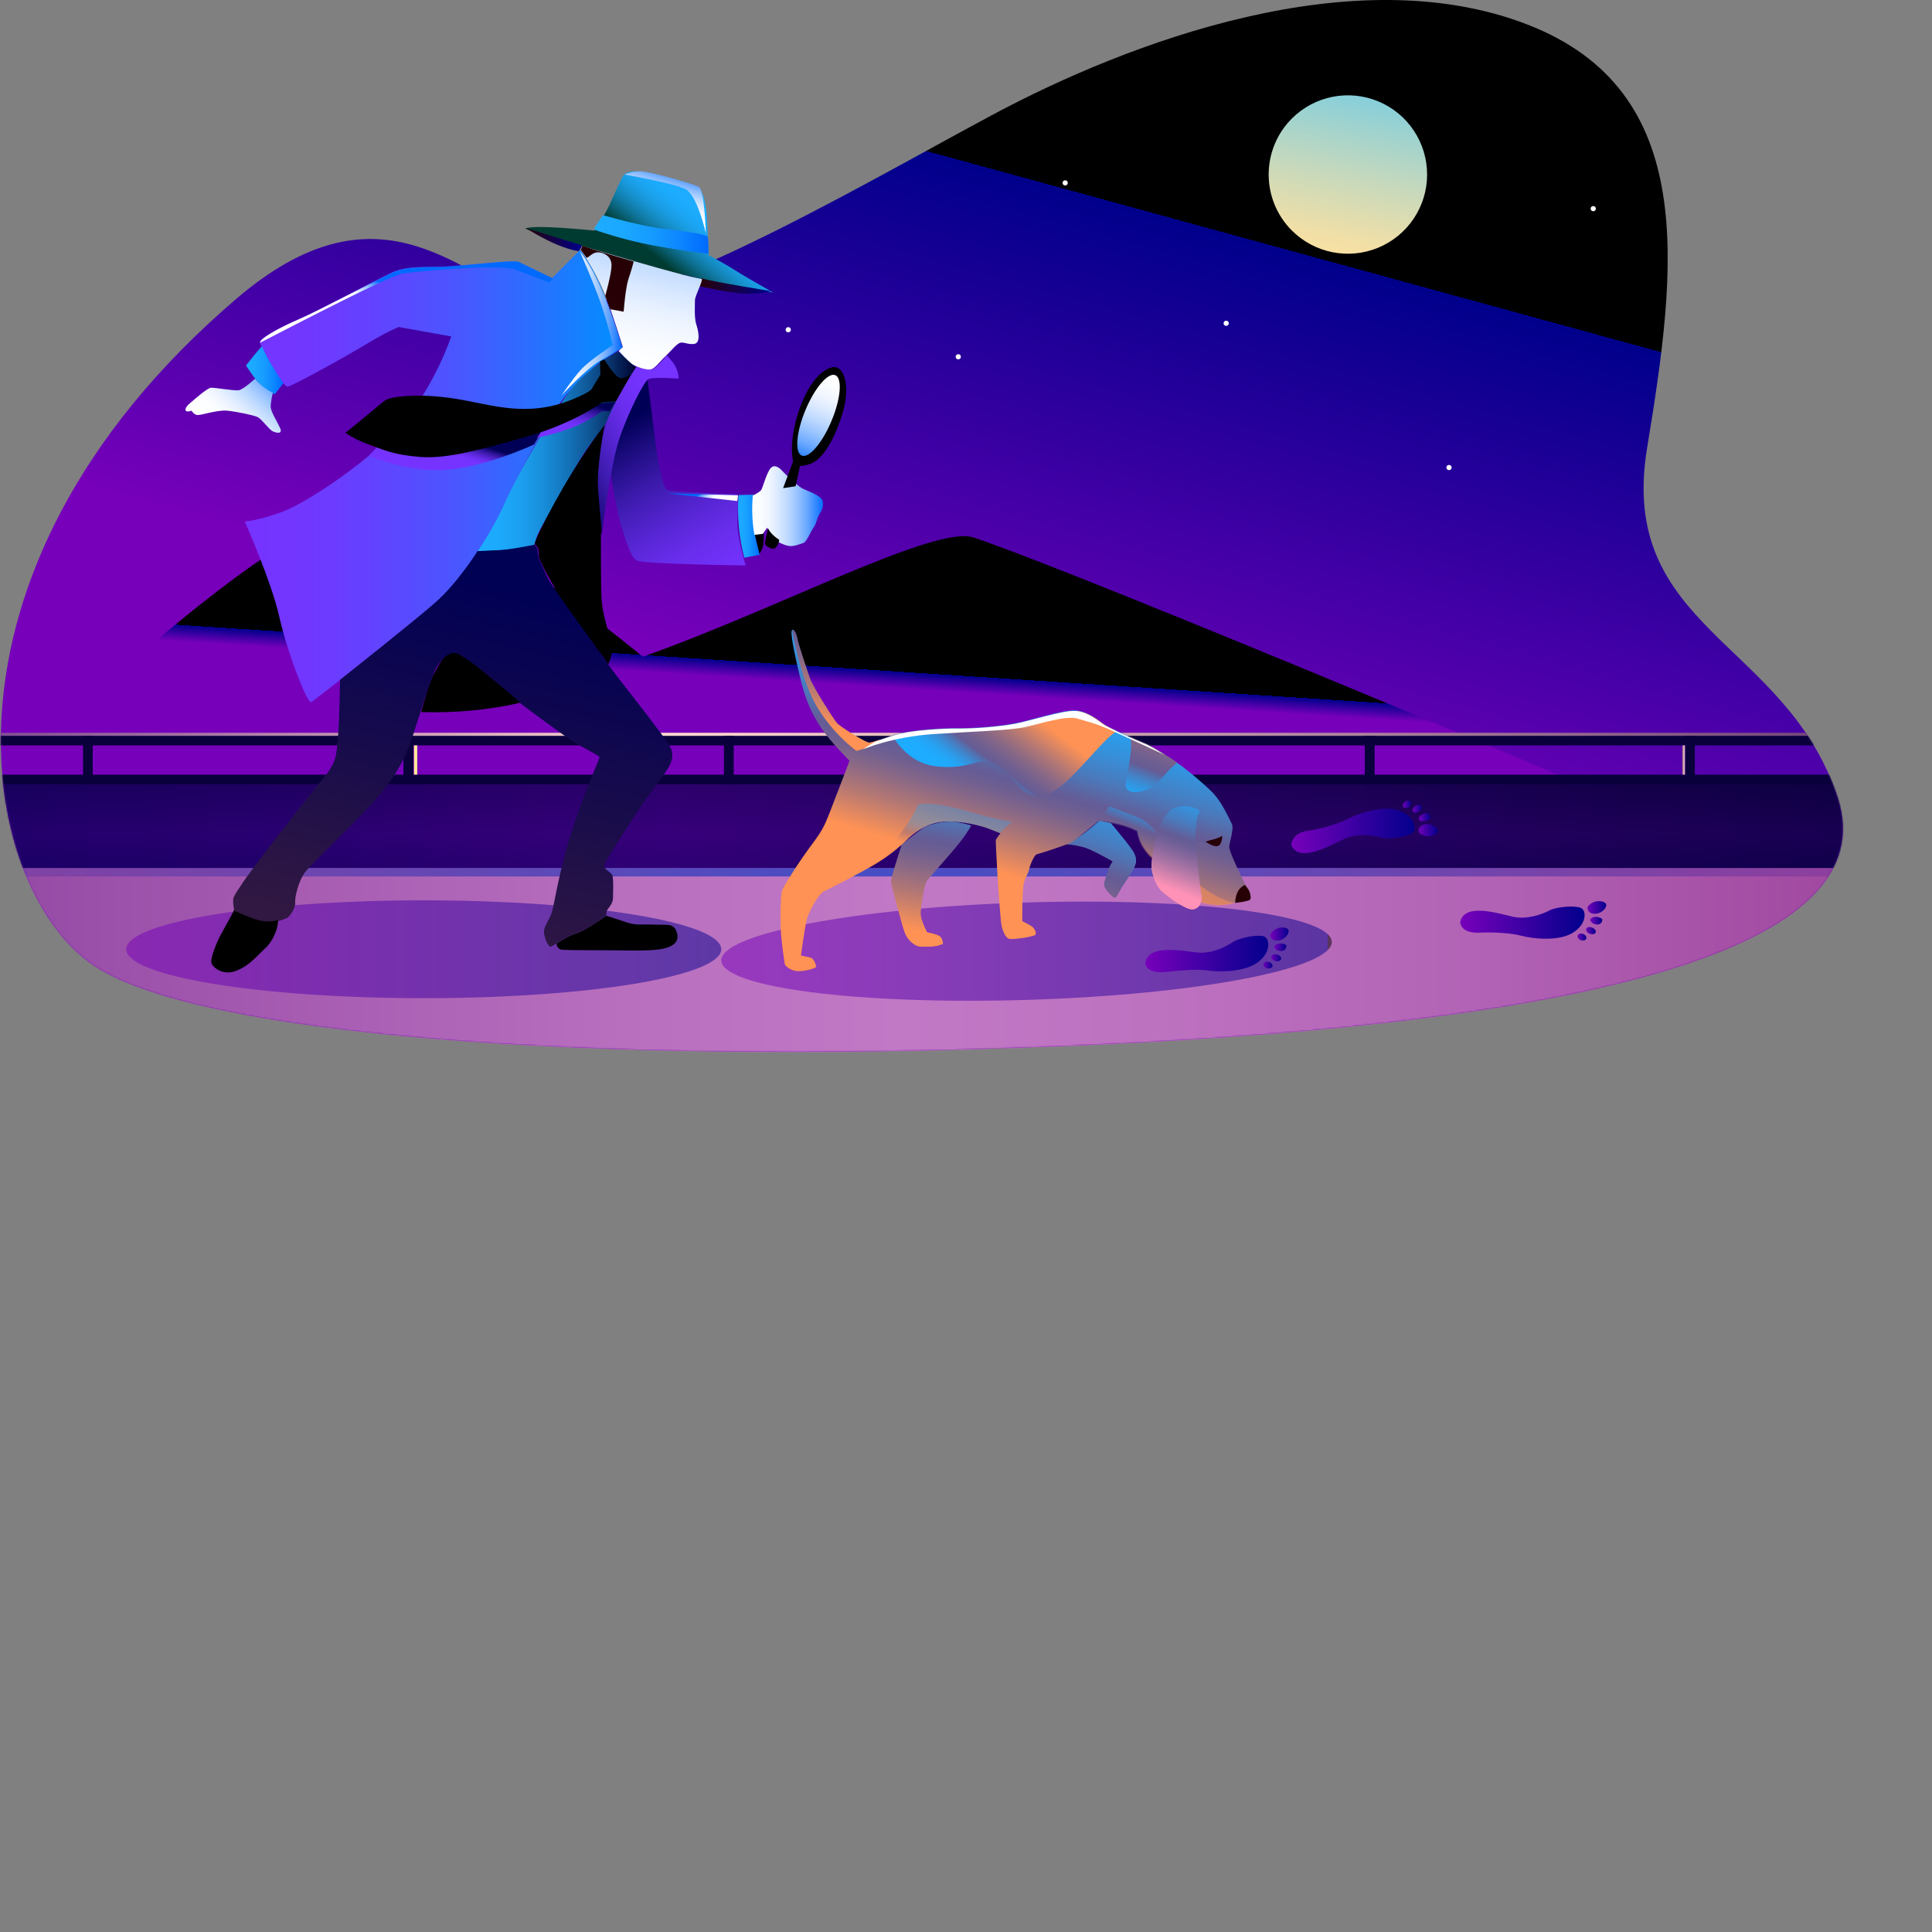 <?xml version="1.0" encoding="UTF-8"?>
<svg width="100%" height="100%" viewBox="0 0 1500 1500" version="1.1" xmlns="http://www.w3.org/2000/svg" xmlns:xlink="http://www.w3.org/1999/xlink">
    <rect x="0" y="0" width="1500" height="1500" fill="#808080" stroke="none"/>
    <title>Group 2</title>
    <desc>Created with Sketch.</desc>
    <defs>
        <linearGradient x1="45.735%" y1="66.076%" x2="65.969%" y2="24.3%" id="linearGradient-1">
            <stop stop-color="#7700BB" offset="0%"></stop>
            <stop stop-color="#00008B" offset="100%"></stop>
            <stop stop-color="#000000" offset="100%"></stop>
        </linearGradient>
        <path d="M77.09,752.32 C166.98,806.32 484.16,828.14 854.09,810.89 C1224.02,793.64 1466.65,738.89 1426.4,618.16 C1386.15,497.43 1255.79,487.83 1278.79,347.92 C1301.79,208.01 1319.71,70.68 1185.55,18.92 C1051.39,-32.84 877.4,31.92 770.07,89.42 C662.74,146.92 472.5,259.83 413.07,234.91 C353.64,209.99 291.97,139.24 183.58,231.91 C-67.47,446.58 -15.44,696.73 77.09,752.32 Z" id="path-2"></path>
        <linearGradient x1="49.783%" y1="52.315%" x2="51.073%" y2="48.015%" id="linearGradient-4">
            <stop stop-color="#7700BB" offset="0%"></stop>
            <stop stop-color="#00008B" offset="100%"></stop>
            <stop stop-color="#000000" offset="100%"></stop>
        </linearGradient>
        <linearGradient x1="50%" y1="0.003%" x2="50%" y2="100.003%" id="linearGradient-5">
            <stop stop-color="#7D42A6" offset="0%"></stop>
            <stop stop-color="#643BA3" offset="35%"></stop>
            <stop stop-color="#4E35A0" offset="75%"></stop>
            <stop stop-color="#46339F" offset="100%"></stop>
        </linearGradient>
        <linearGradient x1="-2.21282563e-16%" y1="49.999%" x2="100%" y2="49.999%" id="linearGradient-6">
            <stop stop-color="#983D97" offset="0%"></stop>
            <stop stop-color="#9F469E" offset="5%"></stop>
            <stop stop-color="#B162B4" offset="23%"></stop>
            <stop stop-color="#BD72C0" offset="39%"></stop>
            <stop stop-color="#C178C5" offset="51%"></stop>
            <stop stop-color="#B86FBE" offset="64%"></stop>
            <stop stop-color="#A055AD" offset="85%"></stop>
            <stop stop-color="#8B409E" offset="100%"></stop>
        </linearGradient>
        <linearGradient x1="-2.21282563e-16%" y1="51.681%" x2="100%" y2="51.681%" id="linearGradient-7">
            <stop stop-color="#09003B" offset="0%"></stop>
            <stop stop-color="#37007B" offset="62%"></stop>
            <stop stop-color="#26006E" offset="79%"></stop>
            <stop stop-color="#170063" offset="100%"></stop>
        </linearGradient>
        <linearGradient x1="50%" y1="101.817%" x2="50%" y2="1.485%" id="linearGradient-8">
            <stop stop-color="#09003B" offset="0%"></stop>
            <stop stop-color="#37007B" offset="62%"></stop>
            <stop stop-color="#26006E" offset="79%"></stop>
            <stop stop-color="#170063" offset="100%"></stop>
        </linearGradient>
        <linearGradient x1="100%" y1="-0.635%" x2="0%" y2="-0.635%" id="linearGradient-9">
            <stop stop-color="#663873" offset="2%"></stop>
            <stop stop-color="#FFD8CF" offset="62%"></stop>
            <stop stop-color="#BD8FB0" offset="78%"></stop>
            <stop stop-color="#835095" offset="93%"></stop>
            <stop stop-color="#6D378B" offset="100%"></stop>
        </linearGradient>
        <linearGradient x1="-2.21282563e-16%" y1="50.155%" x2="100%" y2="50.155%" id="linearGradient-10">
            <stop stop-color="#983D97" offset="0%"></stop>
            <stop stop-color="#464DC5" offset="51%"></stop>
            <stop stop-color="#8B409E" offset="100%"></stop>
        </linearGradient>
        <linearGradient x1="100%" y1="49.956%" x2="0%" y2="49.956%" id="linearGradient-11">
            <stop stop-color="#663873" offset="2%"></stop>
            <stop stop-color="#FFD8CF" offset="62%"></stop>
            <stop stop-color="#BD8FB0" offset="78%"></stop>
            <stop stop-color="#835095" offset="93%"></stop>
            <stop stop-color="#6D378B" offset="100%"></stop>
        </linearGradient>
        <linearGradient x1="-0.435%" y1="50.343%" x2="99.406%" y2="49.895%" id="linearGradient-12">
            <stop stop-color="#7700BB" offset="0%"></stop>
            <stop stop-color="#00008B" offset="100%"></stop>
            <stop stop-color="#000000" offset="100%"></stop>
        </linearGradient>
        <linearGradient x1="0%" y1="50.036%" x2="99.994%" y2="50.036%" id="linearGradient-13">
            <stop stop-color="#7700BB" offset="0%"></stop>
            <stop stop-color="#00008B" offset="100%"></stop>
            <stop stop-color="#000000" offset="100%"></stop>
        </linearGradient>
        <linearGradient x1="0%" y1="49.96%" x2="100.003%" y2="49.96%" id="linearGradient-14">
            <stop stop-color="#7700BB" offset="0%"></stop>
            <stop stop-color="#00008B" offset="100%"></stop>
            <stop stop-color="#000000" offset="100%"></stop>
        </linearGradient>
        <linearGradient x1="0%" y1="50.018%" x2="99.972%" y2="50.018%" id="linearGradient-15">
            <stop stop-color="#7700BB" offset="0%"></stop>
            <stop stop-color="#00008B" offset="100%"></stop>
            <stop stop-color="#000000" offset="100%"></stop>
        </linearGradient>
        <linearGradient x1="-0.054%" y1="49.962%" x2="99.989%" y2="49.962%" id="linearGradient-16">
            <stop stop-color="#7700BB" offset="0%"></stop>
            <stop stop-color="#00008B" offset="100%"></stop>
            <stop stop-color="#000000" offset="100%"></stop>
        </linearGradient>
        <linearGradient x1="0.025%" y1="50.058%" x2="100.023%" y2="50.058%" id="linearGradient-17">
            <stop stop-color="#7700BB" offset="0%"></stop>
            <stop stop-color="#00008B" offset="100%"></stop>
            <stop stop-color="#000000" offset="100%"></stop>
        </linearGradient>
        <linearGradient x1="0%" y1="50.015%" x2="100%" y2="50.015%" id="linearGradient-18">
            <stop stop-color="#7700BB" offset="0%"></stop>
            <stop stop-color="#00008B" offset="100%"></stop>
            <stop stop-color="#000000" offset="100%"></stop>
        </linearGradient>
        <linearGradient x1="0.01%" y1="49.989%" x2="100.027%" y2="49.989%" id="linearGradient-19">
            <stop stop-color="#7700BB" offset="0%"></stop>
            <stop stop-color="#00008B" offset="100%"></stop>
            <stop stop-color="#000000" offset="100%"></stop>
        </linearGradient>
        <linearGradient x1="0%" y1="49.997%" x2="100.063%" y2="49.997%" id="linearGradient-20">
            <stop stop-color="#7700BB" offset="0%"></stop>
            <stop stop-color="#00008B" offset="100%"></stop>
            <stop stop-color="#000000" offset="100%"></stop>
        </linearGradient>
        <linearGradient x1="0.019%" y1="50.309%" x2="99.981%" y2="50.309%" id="linearGradient-21">
            <stop stop-color="#7700BB" offset="0%"></stop>
            <stop stop-color="#00008B" offset="100%"></stop>
            <stop stop-color="#000000" offset="100%"></stop>
        </linearGradient>
        <linearGradient x1="0.031%" y1="50.092%" x2="99.969%" y2="50.092%" id="linearGradient-22">
            <stop stop-color="#7700BB" offset="0%"></stop>
            <stop stop-color="#00008B" offset="100%"></stop>
            <stop stop-color="#000000" offset="100%"></stop>
        </linearGradient>
        <linearGradient x1="0%" y1="49.984%" x2="99.997%" y2="49.984%" id="linearGradient-23">
            <stop stop-color="#7700BB" offset="0%"></stop>
            <stop stop-color="#00008B" offset="100%"></stop>
            <stop stop-color="#000000" offset="100%"></stop>
        </linearGradient>
        <linearGradient x1="0.009%" y1="50.071%" x2="99.94%" y2="50.071%" id="linearGradient-24">
            <stop stop-color="#7700BB" offset="0%"></stop>
            <stop stop-color="#00008B" offset="100%"></stop>
            <stop stop-color="#000000" offset="100%"></stop>
        </linearGradient>
        <linearGradient x1="-0.019%" y1="49.817%" x2="99.967%" y2="49.817%" id="linearGradient-25">
            <stop stop-color="#7700BB" offset="0%"></stop>
            <stop stop-color="#00008B" offset="100%"></stop>
            <stop stop-color="#000000" offset="100%"></stop>
        </linearGradient>
        <linearGradient x1="-0.039%" y1="49.887%" x2="99.979%" y2="49.887%" id="linearGradient-26">
            <stop stop-color="#7700BB" offset="0%"></stop>
            <stop stop-color="#00008B" offset="100%"></stop>
            <stop stop-color="#000000" offset="100%"></stop>
        </linearGradient>
        <linearGradient x1="-0.019%" y1="49.966%" x2="100.019%" y2="49.966%" id="linearGradient-27">
            <stop stop-color="#7700BB" offset="0%"></stop>
            <stop stop-color="#00008B" offset="100%"></stop>
            <stop stop-color="#000000" offset="100%"></stop>
        </linearGradient>
        <linearGradient x1="65.078%" y1="-89.781%" x2="43.887%" y2="88.569%" id="linearGradient-28">
            <stop stop-color="#1DACFF" offset="0%"></stop>
            <stop stop-color="#20A9FB" offset="11%"></stop>
            <stop stop-color="#28A0EF" offset="23%"></stop>
            <stop stop-color="#3690DA" offset="34%"></stop>
            <stop stop-color="#497BBE" offset="46%"></stop>
            <stop stop-color="#625F99" offset="57%"></stop>
            <stop stop-color="#655C95" offset="59%"></stop>
            <stop stop-color="#6F5F91" offset="64%"></stop>
            <stop stop-color="#896886" offset="72%"></stop>
            <stop stop-color="#B37774" offset="83%"></stop>
            <stop stop-color="#ED8C5C" offset="96%"></stop>
            <stop stop-color="#FF9254" offset="100%"></stop>
        </linearGradient>
        <linearGradient x1="92.579%" y1="-96.863%" x2="3.139%" y2="178.692%" id="linearGradient-29">
            <stop stop-color="#1DACFF" offset="0%"></stop>
            <stop stop-color="#20A9FB" offset="11%"></stop>
            <stop stop-color="#28A0EF" offset="23%"></stop>
            <stop stop-color="#3690DA" offset="34%"></stop>
            <stop stop-color="#497BBE" offset="46%"></stop>
            <stop stop-color="#625F99" offset="57%"></stop>
            <stop stop-color="#655C95" offset="59%"></stop>
            <stop stop-color="#6F5F91" offset="64%"></stop>
            <stop stop-color="#896886" offset="72%"></stop>
            <stop stop-color="#B37774" offset="83%"></stop>
            <stop stop-color="#ED8C5C" offset="96%"></stop>
            <stop stop-color="#FF9254" offset="100%"></stop>
        </linearGradient>
        <linearGradient x1="65.1%" y1="11.521%" x2="40.845%" y2="68.897%" id="linearGradient-30">
            <stop stop-color="#1DACFF" offset="0%"></stop>
            <stop stop-color="#20A9FB" offset="11%"></stop>
            <stop stop-color="#28A0EF" offset="23%"></stop>
            <stop stop-color="#3690DA" offset="34%"></stop>
            <stop stop-color="#497BBE" offset="46%"></stop>
            <stop stop-color="#625F99" offset="57%"></stop>
            <stop stop-color="#655C95" offset="59%"></stop>
            <stop stop-color="#6F5F91" offset="64%"></stop>
            <stop stop-color="#896886" offset="72%"></stop>
            <stop stop-color="#B37774" offset="83%"></stop>
            <stop stop-color="#ED8C5C" offset="96%"></stop>
            <stop stop-color="#FF9254" offset="100%"></stop>
        </linearGradient>
        <linearGradient x1="63.5%" y1="-1.13686838e-11%" x2="26.5%" y2="119%" id="linearGradient-31">
            <stop stop-color="#1DACFF" offset="0%"></stop>
            <stop stop-color="#20A9FB" offset="7%"></stop>
            <stop stop-color="#28A0EF" offset="14%"></stop>
            <stop stop-color="#3690DA" offset="21%"></stop>
            <stop stop-color="#497BBE" offset="28%"></stop>
            <stop stop-color="#625F99" offset="35%"></stop>
            <stop stop-color="#655C95" offset="35%"></stop>
            <stop stop-color="#6F5F91" offset="43%"></stop>
            <stop stop-color="#896886" offset="57%"></stop>
            <stop stop-color="#B37774" offset="74%"></stop>
            <stop stop-color="#ED8C5C" offset="94%"></stop>
            <stop stop-color="#FF9254" offset="100%"></stop>
        </linearGradient>
        <linearGradient x1="58.114%" y1="41.215%" x2="37.561%" y2="70.3%" id="linearGradient-32">
            <stop stop-color="#1DACFF" offset="0%"></stop>
            <stop stop-color="#20A9FB" offset="11%"></stop>
            <stop stop-color="#28A0EF" offset="23%"></stop>
            <stop stop-color="#3690DA" offset="34%"></stop>
            <stop stop-color="#497BBE" offset="46%"></stop>
            <stop stop-color="#625F99" offset="57%"></stop>
            <stop stop-color="#655C95" offset="59%"></stop>
            <stop stop-color="#6F5F91" offset="64%"></stop>
            <stop stop-color="#896886" offset="72%"></stop>
            <stop stop-color="#B37774" offset="83%"></stop>
            <stop stop-color="#ED8C5C" offset="96%"></stop>
            <stop stop-color="#FF9254" offset="100%"></stop>
        </linearGradient>
        <linearGradient x1="67.784%" y1="-17.947%" x2="40.412%" y2="80.2%" id="linearGradient-33">
            <stop stop-color="#1DACFF" offset="0%"></stop>
            <stop stop-color="#20A9FB" offset="7%"></stop>
            <stop stop-color="#28A0EF" offset="14%"></stop>
            <stop stop-color="#3690DA" offset="21%"></stop>
            <stop stop-color="#497BBE" offset="28%"></stop>
            <stop stop-color="#625F99" offset="35%"></stop>
            <stop stop-color="#655C95" offset="35%"></stop>
            <stop stop-color="#6F5F91" offset="43%"></stop>
            <stop stop-color="#896886" offset="57%"></stop>
            <stop stop-color="#B37774" offset="74%"></stop>
            <stop stop-color="#ED8C5C" offset="94%"></stop>
            <stop stop-color="#FF9254" offset="100%"></stop>
        </linearGradient>
        <linearGradient x1="66.089%" y1="23.102%" x2="44.785%" y2="63.168%" id="linearGradient-34">
            <stop stop-color="#1DACFF" offset="0%"></stop>
            <stop stop-color="#20A9FB" offset="7%"></stop>
            <stop stop-color="#28A0EF" offset="14%"></stop>
            <stop stop-color="#3690DA" offset="21%"></stop>
            <stop stop-color="#497BBE" offset="28%"></stop>
            <stop stop-color="#625F99" offset="35%"></stop>
            <stop stop-color="#655C95" offset="35%"></stop>
            <stop stop-color="#6F5F91" offset="43%"></stop>
            <stop stop-color="#896886" offset="57%"></stop>
            <stop stop-color="#B37774" offset="74%"></stop>
            <stop stop-color="#ED8C5C" offset="94%"></stop>
            <stop stop-color="#FF9254" offset="100%"></stop>
        </linearGradient>
        <linearGradient x1="20.469%" y1="123.916%" x2="85.332%" y2="-72.368%" id="linearGradient-35">
            <stop stop-color="#1DACFF" offset="0%"></stop>
            <stop stop-color="#20A9FB" offset="7%"></stop>
            <stop stop-color="#28A0EF" offset="14%"></stop>
            <stop stop-color="#3690DA" offset="21%"></stop>
            <stop stop-color="#497BBE" offset="28%"></stop>
            <stop stop-color="#625F99" offset="35%"></stop>
            <stop stop-color="#655C95" offset="35%"></stop>
            <stop stop-color="#6F5F91" offset="43%"></stop>
            <stop stop-color="#896886" offset="57%"></stop>
            <stop stop-color="#B37774" offset="74%"></stop>
            <stop stop-color="#ED8C5C" offset="94%"></stop>
            <stop stop-color="#FF9254" offset="100%"></stop>
        </linearGradient>
        <linearGradient x1="23.319%" y1="61.526%" x2="77.494%" y2="31.236%" id="linearGradient-36">
            <stop stop-color="#1DACFF" offset="0%"></stop>
            <stop stop-color="#20A9FB" offset="7%"></stop>
            <stop stop-color="#28A0EF" offset="14%"></stop>
            <stop stop-color="#3690DA" offset="21%"></stop>
            <stop stop-color="#497BBE" offset="28%"></stop>
            <stop stop-color="#625F99" offset="35%"></stop>
            <stop stop-color="#655C95" offset="35%"></stop>
            <stop stop-color="#6F5F91" offset="43%"></stop>
            <stop stop-color="#896886" offset="57%"></stop>
            <stop stop-color="#B37774" offset="74%"></stop>
            <stop stop-color="#ED8C5C" offset="94%"></stop>
            <stop stop-color="#FF9254" offset="100%"></stop>
        </linearGradient>
        <linearGradient x1="69.836%" y1="-40.312%" x2="46.883%" y2="82.174%" id="linearGradient-37">
            <stop stop-color="#1DACFF" offset="0%"></stop>
            <stop stop-color="#20A9FB" offset="11%"></stop>
            <stop stop-color="#28A0EF" offset="23%"></stop>
            <stop stop-color="#3690DA" offset="34%"></stop>
            <stop stop-color="#497BBE" offset="46%"></stop>
            <stop stop-color="#625F99" offset="57%"></stop>
            <stop stop-color="#655C95" offset="59%"></stop>
            <stop stop-color="#6F5F97" offset="64%"></stop>
            <stop stop-color="#89689D" offset="72%"></stop>
            <stop stop-color="#B377A6" offset="83%"></stop>
            <stop stop-color="#ED8CB2" offset="96%"></stop>
            <stop stop-color="#FF92B6" offset="100%"></stop>
        </linearGradient>
        <linearGradient x1="61.515%" y1="5.253%" x2="41.963%" y2="103.742%" id="linearGradient-38">
            <stop stop-color="#88CFDA" offset="0%"></stop>
            <stop stop-color="#89CFD9" offset="1%"></stop>
            <stop stop-color="#C8D9BB" offset="48%"></stop>
            <stop stop-color="#F0DFA7" offset="82%"></stop>
            <stop stop-color="#FFE1A0" offset="100%"></stop>
        </linearGradient>
        <linearGradient x1="-6.15188516e-15%" y1="50%" x2="100%" y2="50%" id="linearGradient-39">
            <stop stop-color="#7700BB" offset="0%"></stop>
            <stop stop-color="#00008B" offset="100%"></stop>
            <stop stop-color="#000000" offset="100%"></stop>
        </linearGradient>
        <linearGradient x1="-0.007%" y1="50%" x2="100%" y2="50%" id="linearGradient-40">
            <stop stop-color="#7633FF" offset="0%"></stop>
            <stop stop-color="#7137FF" offset="16%"></stop>
            <stop stop-color="#6243FF" offset="35%"></stop>
            <stop stop-color="#4957FF" offset="57%"></stop>
            <stop stop-color="#2672FF" offset="79%"></stop>
            <stop stop-color="#0090FF" offset="100%"></stop>
        </linearGradient>
        <linearGradient x1="43.272%" y1="54.298%" x2="65.329%" y2="37.184%" id="linearGradient-41">
            <stop stop-color="#7633FF" offset="0%"></stop>
            <stop stop-color="#7231FA" offset="13%"></stop>
            <stop stop-color="#682DEB" offset="29%"></stop>
            <stop stop-color="#5625D2" offset="46%"></stop>
            <stop stop-color="#3E1BAF" offset="65%"></stop>
            <stop stop-color="#1F0D83" offset="84%"></stop>
            <stop stop-color="#000057" offset="100%"></stop>
        </linearGradient>
        <linearGradient x1="42.182%" y1="58.02%" x2="57.308%" y2="43.995%" id="linearGradient-42">
            <stop stop-color="#FFFFFF" offset="0%"></stop>
            <stop stop-color="#FBFDFF" offset="12%"></stop>
            <stop stop-color="#EFF5FF" offset="25%"></stop>
            <stop stop-color="#DAE9FF" offset="37%"></stop>
            <stop stop-color="#BDD9FF" offset="50%"></stop>
            <stop stop-color="#98C3FF" offset="63%"></stop>
            <stop stop-color="#6BA9FF" offset="76%"></stop>
            <stop stop-color="#378AFF" offset="88%"></stop>
            <stop stop-color="#006AFF" offset="100%"></stop>
        </linearGradient>
        <linearGradient x1="-1.99101292e-13%" y1="49.989%" x2="100%" y2="49.989%" id="linearGradient-43">
            <stop stop-color="#1DACFF" offset="0%"></stop>
            <stop stop-color="#1BA8FF" offset="24%"></stop>
            <stop stop-color="#169CFF" offset="49%"></stop>
            <stop stop-color="#0D87FF" offset="74%"></stop>
            <stop stop-color="#006BFF" offset="99%"></stop>
            <stop stop-color="#006AFF" offset="100%"></stop>
        </linearGradient>
        <linearGradient x1="27.207%" y1="71.869%" x2="119.913%" y2="16.61%" id="linearGradient-44">
            <stop stop-color="#FFFFFF" offset="0%"></stop>
            <stop stop-color="#FBFDFF" offset="12%"></stop>
            <stop stop-color="#EFF5FF" offset="25%"></stop>
            <stop stop-color="#DAE9FF" offset="37%"></stop>
            <stop stop-color="#BDD9FF" offset="50%"></stop>
            <stop stop-color="#98C3FF" offset="63%"></stop>
            <stop stop-color="#6BA9FF" offset="76%"></stop>
            <stop stop-color="#378AFF" offset="88%"></stop>
            <stop stop-color="#006AFF" offset="100%"></stop>
        </linearGradient>
        <linearGradient x1="0%" y1="50.003%" x2="100.024%" y2="50.003%" id="linearGradient-45">
            <stop stop-color="#1DACFF" offset="0%"></stop>
            <stop stop-color="#1BA8FF" offset="24%"></stop>
            <stop stop-color="#169CFF" offset="49%"></stop>
            <stop stop-color="#0D87FF" offset="74%"></stop>
            <stop stop-color="#006BFF" offset="99%"></stop>
            <stop stop-color="#006AFF" offset="100%"></stop>
        </linearGradient>
        <linearGradient x1="70.71%" y1="122.21%" x2="27.279%" y2="17.672%" id="linearGradient-46">
            <stop stop-color="#7633FF" offset="0%"></stop>
            <stop stop-color="#7231FA" offset="13%"></stop>
            <stop stop-color="#682DEB" offset="29%"></stop>
            <stop stop-color="#5625D2" offset="46%"></stop>
            <stop stop-color="#3E1BAF" offset="65%"></stop>
            <stop stop-color="#1F0D83" offset="84%"></stop>
            <stop stop-color="#000057" offset="100%"></stop>
        </linearGradient>
        <linearGradient x1="0%" y1="50.003%" x2="100.024%" y2="50.003%" id="linearGradient-47">
            <stop stop-color="#1DACFF" offset="0%"></stop>
            <stop stop-color="#1CA9FB" offset="14%"></stop>
            <stop stop-color="#1B9FEF" offset="27%"></stop>
            <stop stop-color="#188EDA" offset="41%"></stop>
            <stop stop-color="#1476BD" offset="55%"></stop>
            <stop stop-color="#0F5898" offset="70%"></stop>
            <stop stop-color="#08326B" offset="84%"></stop>
            <stop stop-color="#010737" offset="98%"></stop>
            <stop stop-color="#00002E" offset="100%"></stop>
        </linearGradient>
        <linearGradient x1="38.556%" y1="67.299%" x2="76.21%" y2="10.409%" id="linearGradient-48">
            <stop stop-color="#7633FF" offset="0%"></stop>
            <stop stop-color="#7231FA" offset="13%"></stop>
            <stop stop-color="#682DEB" offset="29%"></stop>
            <stop stop-color="#5625D2" offset="46%"></stop>
            <stop stop-color="#3E1BAF" offset="65%"></stop>
            <stop stop-color="#1F0D83" offset="84%"></stop>
            <stop stop-color="#000057" offset="100%"></stop>
        </linearGradient>
        <linearGradient x1="71.736%" y1="20.718%" x2="-0.032%" y2="108.421%" id="linearGradient-49">
            <stop stop-color="#7633FF" offset="0%"></stop>
            <stop stop-color="#7231FA" offset="13%"></stop>
            <stop stop-color="#682DEB" offset="29%"></stop>
            <stop stop-color="#5625D2" offset="46%"></stop>
            <stop stop-color="#3E1BAF" offset="65%"></stop>
            <stop stop-color="#1F0D83" offset="84%"></stop>
            <stop stop-color="#000057" offset="100%"></stop>
        </linearGradient>
        <linearGradient x1="-0.061%" y1="50%" x2="100%" y2="50%" id="linearGradient-50">
            <stop stop-color="#1DACFF" offset="0%"></stop>
            <stop stop-color="#1BA8FF" offset="24%"></stop>
            <stop stop-color="#169CFF" offset="49%"></stop>
            <stop stop-color="#0D87FF" offset="74%"></stop>
            <stop stop-color="#006BFF" offset="99%"></stop>
            <stop stop-color="#006AFF" offset="100%"></stop>
        </linearGradient>
        <linearGradient x1="0.093%" y1="49.932%" x2="100.092%" y2="49.932%" id="linearGradient-51">
            <stop stop-color="#FFFFFF" offset="0%"></stop>
            <stop stop-color="#FBFDFF" offset="12%"></stop>
            <stop stop-color="#EFF5FF" offset="25%"></stop>
            <stop stop-color="#DAE9FF" offset="37%"></stop>
            <stop stop-color="#BDD9FF" offset="50%"></stop>
            <stop stop-color="#98C3FF" offset="63%"></stop>
            <stop stop-color="#6BA9FF" offset="76%"></stop>
            <stop stop-color="#378AFF" offset="88%"></stop>
            <stop stop-color="#006AFF" offset="100%"></stop>
        </linearGradient>
        <linearGradient x1="62.219%" y1="-1.691%" x2="34.697%" y2="114.764%" id="linearGradient-52">
            <stop stop-color="#FFFFFF" offset="0%"></stop>
            <stop stop-color="#FBFDFF" offset="12%"></stop>
            <stop stop-color="#EFF5FF" offset="25%"></stop>
            <stop stop-color="#DAE9FF" offset="37%"></stop>
            <stop stop-color="#BDD9FF" offset="50%"></stop>
            <stop stop-color="#98C3FF" offset="63%"></stop>
            <stop stop-color="#6BA9FF" offset="76%"></stop>
            <stop stop-color="#378AFF" offset="88%"></stop>
            <stop stop-color="#006AFF" offset="100%"></stop>
        </linearGradient>
        <linearGradient x1="41.718%" y1="98.894%" x2="64.6%" y2="11.396%" id="linearGradient-53">
            <stop stop-color="#311842" offset="0%"></stop>
            <stop stop-color="#190C4B" offset="46%"></stop>
            <stop stop-color="#000054" offset="100%"></stop>
        </linearGradient>
        <linearGradient x1="75.765%" y1="40.026%" x2="45.532%" y2="58.372%" id="linearGradient-54">
            <stop stop-color="#1DACFF" offset="0%"></stop>
            <stop stop-color="#1CAAFB" offset="14%"></stop>
            <stop stop-color="#1BA3EF" offset="28%"></stop>
            <stop stop-color="#1898DA" offset="42%"></stop>
            <stop stop-color="#1488BD" offset="56%"></stop>
            <stop stop-color="#0F7499" offset="70%"></stop>
            <stop stop-color="#085B6B" offset="84%"></stop>
            <stop stop-color="#013E37" offset="99%"></stop>
            <stop stop-color="#003B31" offset="100%"></stop>
        </linearGradient>
        <linearGradient x1="0%" y1="50.082%" x2="99.999%" y2="50.082%" id="linearGradient-55">
            <stop stop-color="#1DACFF" offset="0%"></stop>
            <stop stop-color="#1BA8FF" offset="24%"></stop>
            <stop stop-color="#169CFF" offset="49%"></stop>
            <stop stop-color="#0D87FF" offset="74%"></stop>
            <stop stop-color="#006BFF" offset="99%"></stop>
            <stop stop-color="#006AFF" offset="100%"></stop>
        </linearGradient>
        <linearGradient x1="0%" y1="50.081%" x2="100.045%" y2="50.081%" id="linearGradient-56">
            <stop stop-color="#270006" offset="0%"></stop>
            <stop stop-color="#00008B" offset="100%"></stop>
            <stop stop-color="#000000" offset="100%"></stop>
        </linearGradient>
        <linearGradient x1="0%" y1="49.908%" x2="100.036%" y2="49.908%" id="linearGradient-57">
            <stop stop-color="#270006" offset="0%"></stop>
            <stop stop-color="#00008B" offset="100%"></stop>
            <stop stop-color="#000000" offset="100%"></stop>
        </linearGradient>
        <linearGradient x1="34.962%" y1="102.023%" x2="74.663%" y2="-81.595%" id="linearGradient-58">
            <stop stop-color="#FFFFFF" offset="0%"></stop>
            <stop stop-color="#FBFDFF" offset="12%"></stop>
            <stop stop-color="#EFF5FF" offset="25%"></stop>
            <stop stop-color="#DAE9FF" offset="37%"></stop>
            <stop stop-color="#BDD9FF" offset="50%"></stop>
            <stop stop-color="#98C3FF" offset="63%"></stop>
            <stop stop-color="#6BA9FF" offset="76%"></stop>
            <stop stop-color="#378AFF" offset="88%"></stop>
            <stop stop-color="#006AFF" offset="100%"></stop>
        </linearGradient>
        <linearGradient x1="43.536%" y1="68.038%" x2="70.688%" y2="-1.328%" id="linearGradient-59">
            <stop stop-color="#FFFFFF" offset="0%"></stop>
            <stop stop-color="#FBFDFF" offset="12%"></stop>
            <stop stop-color="#EFF5FF" offset="25%"></stop>
            <stop stop-color="#DAE9FF" offset="37%"></stop>
            <stop stop-color="#BDD9FF" offset="50%"></stop>
            <stop stop-color="#98C3FF" offset="63%"></stop>
            <stop stop-color="#6BA9FF" offset="76%"></stop>
            <stop stop-color="#378AFF" offset="88%"></stop>
            <stop stop-color="#006AFF" offset="100%"></stop>
        </linearGradient>
        <linearGradient x1="0%" y1="50%" x2="100%" y2="50%" id="linearGradient-60">
            <stop stop-color="#FFFFFF" offset="0%"></stop>
            <stop stop-color="#FBFDFF" offset="12%"></stop>
            <stop stop-color="#EFF5FF" offset="25%"></stop>
            <stop stop-color="#DAE9FF" offset="37%"></stop>
            <stop stop-color="#BDD9FF" offset="50%"></stop>
            <stop stop-color="#98C3FF" offset="63%"></stop>
            <stop stop-color="#6BA9FF" offset="76%"></stop>
            <stop stop-color="#378AFF" offset="88%"></stop>
            <stop stop-color="#006AFF" offset="100%"></stop>
        </linearGradient>
        <linearGradient x1="70.88%" y1="53.267%" x2="38.796%" y2="47.572%" id="linearGradient-61">
            <stop stop-color="#FFFFFF" offset="0%"></stop>
            <stop stop-color="#FBFDFF" offset="12%"></stop>
            <stop stop-color="#EFF5FF" offset="25%"></stop>
            <stop stop-color="#DAE9FF" offset="37%"></stop>
            <stop stop-color="#BDD9FF" offset="50%"></stop>
            <stop stop-color="#98C3FF" offset="63%"></stop>
            <stop stop-color="#6BA9FF" offset="76%"></stop>
            <stop stop-color="#378AFF" offset="88%"></stop>
            <stop stop-color="#006AFF" offset="100%"></stop>
        </linearGradient>
    </defs>
    <g id="Page-1" stroke="none" stroke-width="1" fill="none" fill-rule="evenodd">
        <g id="page-not-found" transform="translate(-64, -68)">
            <g id="Group-2" transform="translate(64, 68)">
                <g id="Group">
                    <mask id="mask-3" fill="white">
                        <use xlink:href="#path-2"></use>
                    </mask>
                    <use id="Mask" fill="url(#linearGradient-1)" fill-rule="nonzero" xlink:href="#path-2"></use>
                    <g mask="url(#mask-3)">
                        <g transform="translate(-88, 386.83)">
                            <path d="M1351.98,237.49 C1351.98,237.49 932.98,60.49 843.98,30.49 C814.3,20.49 692.98,85.49 587.11,123.04 C507.86,58.92 425.25,-0.96 394.53,0.1 C301.59,3.4 90.24,221.61 90.24,221.61 L763.24,274.51 C763.24,274.51 750.8,263.14 730.4,245.03 L1351.98,237.49 Z" id="Path" fill="url(#linearGradient-4)" fill-rule="nonzero"></path>
                            <g id="roof" stroke-width="1" fill="none" fill-rule="evenodd" transform="translate(0, 182)">
                                <rect id="Rectangle" fill="url(#linearGradient-5)" fill-rule="nonzero" transform="translate(803.755, 279.87) rotate(180) translate(-803.755, -279.87) " x="1" y="105.2" width="1605.51" height="349.34"></rect>
                                <rect id="Rectangle" fill="url(#linearGradient-6)" fill-rule="nonzero" style="mix-blend-mode: multiply;" transform="translate(803.755, 306.025) rotate(180) translate(-803.755, -306.025) " x="1" y="105.19" width="1605.51" height="401.67"></rect>
                                <rect id="Rectangle" fill="url(#linearGradient-7)" fill-rule="nonzero" transform="translate(803.755, 72.17) rotate(180) translate(-803.755, -72.17) " x="1" y="39.15" width="1605.51" height="66.04"></rect>
                                <rect id="Rectangle" fill="url(#linearGradient-8)" fill-rule="nonzero" opacity="0.27" transform="translate(803.755, 72) rotate(180) translate(-803.755, -72) " x="1" y="38.81" width="1605.51" height="66.38"></rect>
                                <polyline id="Path" fill="url(#linearGradient-9)" fill-rule="nonzero" points="1606.51 0.08 1606.51 6.25 1 6.25 1 0.08"></polyline>
                                <rect id="Rectangle" fill="url(#linearGradient-10)" fill-rule="nonzero" transform="translate(803.755, 108.42) rotate(180) translate(-803.755, -108.42) " x="1" y="105.2" width="1605.51" height="6.44"></rect>
                                <path d="M1396.43,2.49 L1606.56,2.49 L1606.56,40.02 L1396.43,40.02 L1396.43,2.49 Z M1606.51,9.9 L1403.84,9.9 L1403.84,32.61 L1606.51,32.61 L1606.51,9.9 Z" id="Shape" fill="#09003B" fill-rule="nonzero"></path>
                                <path d="M1147.67,2.49 L1403.84,2.49 L1403.84,40.02 L1147.67,40.02 L1147.67,2.49 Z M1396.43,9.9 L1155.08,9.9 L1155.08,32.61 L1396.43,32.61 L1396.43,9.9 Z" id="Shape" fill="#09003B" fill-rule="nonzero"></path>
                                <path d="M898.9,2.49 L1155.08,2.49 L1155.08,40.02 L898.9,40.02 L898.9,2.49 Z M1147.67,9.9 L906.31,9.9 L906.31,32.61 L1147.67,32.61 L1147.67,9.9 Z" id="Shape" fill="#09003B" fill-rule="nonzero"></path>
                                <path d="M650.13,2.49 L906.31,2.49 L906.31,40.02 L650.13,40.02 L650.13,2.49 Z M898.9,9.9 L657.54,9.9 L657.54,32.61 L898.9,32.61 L898.9,9.9 Z" id="Shape" fill="#09003B" fill-rule="nonzero"></path>
                                <path d="M401.37,2.49 L657.54,2.49 L657.54,40.02 L401.37,40.02 L401.37,2.49 Z M650.13,9.9 L408.78,9.9 L408.78,32.61 L650.13,32.61 L650.13,9.9 Z" id="Shape" fill="#09003B" fill-rule="nonzero"></path>
                                <path d="M152.6,2.49 L408.78,2.49 L408.78,40.02 L152.6,40.02 L152.6,2.49 Z M401.37,9.9 L159.98,9.9 L159.98,32.61 L401.37,32.61 L401.37,9.9 Z" id="Shape" fill="#09003B" fill-rule="nonzero"></path>
                                <path d="M0.98,2.49 L159.98,2.49 L159.98,40.02 L0.98,40.02 L0.98,2.49 Z M152.58,9.9 L1.19,9.9 L1.19,32.61 L152.6,32.61 L152.58,9.9 Z" id="Shape" fill="#09003B" fill-rule="nonzero"></path>
                                <rect id="Rectangle" fill="url(#linearGradient-11)" fill-rule="nonzero" transform="translate(1395.18, 21.24) rotate(180) translate(-1395.18, -21.24) " x="1393.92" y="9.88" width="2.52" height="22.72"></rect>
                                <rect id="Rectangle" fill="#FFEB99" fill-rule="nonzero" transform="translate(410.69, 21.24) rotate(180) translate(-410.69, -21.24) " x="409.43" y="9.88" width="2.52" height="22.72"></rect>
                            </g>
                        </g>
                    </g>
                </g>
                <path d="M1034,731.176 C1034.647,752.072 929.07,772.251 798.181,776.291 C667.292,780.331 560.663,766.699 560,745.823 C559.343,724.948 664.95,704.748 795.82,700.709 C926.689,696.669 1033.347,710.311 1034,731.176 Z" id="Path" fill="url(#linearGradient-12)" fill-rule="nonzero" opacity="0.5" style="mix-blend-mode: multiply;"></path>
                <g id="Group" style="mix-blend-mode: multiply;" transform="translate(889, 621)" fill-rule="nonzero">
                    <path d="M0.23,127.24 C0.23,127.24 1.12,135.24 15.97,133.64 C27.24,132.4 40.67,131.24 48.8,132.5 C56.93,133.76 77.43,133.99 87.91,125.87 C98.39,117.75 96.73,107.21 92,105.87 C87.27,104.53 73.47,106.87 68.12,110.48 C62.77,114.09 51.73,119.57 40.93,118.56 C30.13,117.55 1.46,111.28 0.23,127.24 Z" id="Path" fill="url(#linearGradient-13)"></path>
                    <path d="M97.2,104.72 C97.2,104.72 97.2,109.48 102.65,109.3 C108.1,109.12 112.08,104.14 111.43,101.22 C110.78,98.3 101.03,97.39 97.2,104.72 Z" id="Path" fill="url(#linearGradient-14)"></path>
                    <path d="M100.3,114.09 C100.3,114.09 100.75,116.89 104.94,117.32 C109.13,117.75 109.94,114.51 109.62,113.04 C109.3,111.57 102.3,110.06 100.3,114.09 Z" id="Path" fill="url(#linearGradient-15)"></path>
                    <path d="M105.64,123.58 C105.28,124.96 103.3,125.65 101.21,125.11 C99.12,124.57 97.7,123.02 98.06,121.64 C98.42,120.26 100.4,119.58 102.49,120.11 C104.58,120.64 105.98,122.2 105.64,123.58 Z" id="Path" fill="url(#linearGradient-16)"></path>
                    <path d="M98.9,129.18 C98.55,130.56 96.72,131.28 94.81,130.8 C92.9,130.32 91.65,128.8 92.01,127.41 C92.37,126.02 94.19,125.31 96.09,125.8 C97.99,126.29 99.25,127.8 98.9,129.18 Z" id="Path" fill="url(#linearGradient-17)"></path>
                    <path d="M244.7,95.02 C244.7,95.02 244.7,103.79 259.64,103.11 C270.97,102.59 284.46,103.42 292.39,105.57 C300.32,107.72 320.69,110.2 332,103.28 C343.31,96.36 342.81,85.69 338.26,83.84 C333.71,81.99 319.73,82.84 314.02,85.84 C308.31,88.84 296.73,93.08 286.1,90.84 C275.47,88.6 247.68,79.29 244.7,95.02 Z" id="Path" fill="url(#linearGradient-18)"></path>
                    <path d="M343.55,83.27 C343.55,83.27 343.06,88.01 348.47,88.43 C353.88,88.85 358.4,84.33 358.08,81.36 C357.76,78.39 348.16,76.4 343.55,83.27 Z" id="Path" fill="url(#linearGradient-19)"></path>
                    <path d="M345.61,92.92 C345.61,92.92 345.75,95.76 349.86,96.65 C353.97,97.54 355.14,94.4 354.98,92.91 C354.82,91.42 348.04,89.14 345.61,92.92 Z" id="Path" fill="url(#linearGradient-20)"></path>
                    <path d="M349.87,102.95 C349.37,104.28 347.32,104.74 345.3,103.95 C343.28,103.16 342.05,101.49 342.55,100.16 C343.05,98.83 345.1,98.36 347.12,99.16 C349.14,99.96 350.37,101.61 349.87,102.95 Z" id="Path" fill="url(#linearGradient-21)"></path>
                    <path d="M342.56,107.77 C342.06,109.11 340.16,109.62 338.32,108.93 C336.48,108.24 335.4,106.6 335.9,105.26 C336.4,103.92 338.3,103.41 340.14,104.1 C341.98,104.79 343.06,106.49 342.56,107.77 Z" id="Path" fill="url(#linearGradient-22)"></path>
                    <path d="M113.54,35.11 C113.54,35.11 113.54,25.82 126.39,23.99 C137.62,22.4 150.56,18.35 157.85,14.55 C165.14,10.75 184.49,3.95 197.02,8.28 C209.55,12.61 211.36,23.13 207.31,25.92 C203.26,28.71 189.43,30.92 183.22,29.2 C177.01,27.48 164.77,25.85 154.87,30.28 C144.97,34.71 119.82,49.83 113.54,35.11 Z" id="Path" fill="url(#linearGradient-23)"></path>
                    <path d="M212.61,25.34 C212.61,25.34 211.11,20.81 216.3,19.24 C221.49,17.67 226.88,21.11 227.21,24.09 C227.54,27.07 218.59,31.05 212.61,25.34 Z" id="Path" fill="url(#linearGradient-24)"></path>
                    <path d="M212.54,15.49 C212.54,15.49 212.07,12.69 215.9,10.93 C219.73,9.17 221.54,12 221.7,13.49 C221.86,14.98 215.73,18.64 212.54,15.49 Z" id="Path" fill="url(#linearGradient-25)"></path>
                    <path d="M214.55,4.76 C213.77,3.57 211.67,3.56 209.86,4.76 C208.05,5.96 207.22,7.86 207.99,9.05 C208.76,10.24 210.87,10.26 212.68,9.05 C214.49,7.84 215.33,5.96 214.55,4.76 Z" id="Path" fill="url(#linearGradient-26)"></path>
                    <path d="M206.37,1.62 C205.6,0.43 203.63,0.33 201.98,1.4 C200.33,2.47 199.63,4.31 200.41,5.5 C201.19,6.69 203.15,6.8 204.8,5.72 C206.45,4.64 207.15,2.82 206.37,1.62 Z" id="Path" fill="url(#linearGradient-27)"></path>
                </g>
                <path d="M700.157,655.682 C700.157,655.682 693.751,675.921 692.685,680.087 C691.619,684.253 691.828,685.461 693.094,690.237 C694.359,695.012 700.505,718.937 702.627,724.321 C704.338,728.726 707.673,732.303 711.941,734.311 C714.88,735.569 725.45,734.84 727.83,734.201 C729.275,733.814 730.692,733.334 732.074,732.762 C732.074,732.762 731.845,728.317 729.355,726.769 C726.864,725.22 719.682,723.862 719.682,723.862 C719.682,723.862 714.92,714.421 714.701,709.736 C714.482,705.051 717.689,686.76 719.263,684.313 C720.837,681.865 739.187,661.606 745.164,653.904 C748.403,649.812 751.355,645.499 754,640.998 C754,640.998 744.576,638.051 737.593,638 C730.61,637.951 720.658,640.528 717.012,642.856 C713.366,645.183 700.157,655.682 700.157,655.682 Z" id="Path" fill="url(#linearGradient-28)" fill-rule="nonzero"></path>
                <path d="M700.157,655.682 C700.157,655.682 693.751,675.921 692.685,680.087 C691.619,684.253 691.828,685.461 693.094,690.237 C694.359,695.012 700.505,718.937 702.627,724.321 C704.338,728.726 707.673,732.303 711.941,734.311 C714.88,735.569 725.45,734.84 727.83,734.201 C729.275,733.814 730.692,733.334 732.074,732.762 C732.074,732.762 731.845,728.317 729.355,726.769 C726.864,725.22 719.682,723.862 719.682,723.862 C719.682,723.862 714.92,714.421 714.701,709.736 C714.482,705.051 717.689,686.76 719.263,684.313 C720.837,681.865 739.187,661.606 745.164,653.904 C748.403,649.812 751.355,645.499 754,640.998 C754,640.998 744.576,638.051 737.593,638 C730.61,637.951 720.658,640.528 717.012,642.856 C713.366,645.183 700.157,655.682 700.157,655.682 Z" id="Path" fill="url(#linearGradient-28)" fill-rule="nonzero" style="mix-blend-mode: multiply;"></path>
                <path d="M828,655.409 C828,655.409 832.23,653.719 840.058,648.21 C844.891,644.805 849.471,641.058 853.764,637 L862.375,639.09 C862.375,639.09 878.543,658.169 880.462,662.349 C882.381,666.529 882.472,668.749 880.914,672.758 C879.357,676.768 872.775,685.758 870.806,689.118 C868.836,692.478 866.636,697.277 865.329,696.987 C864.023,696.697 856.929,690.118 857.291,686.318 C857.583,683.857 858.293,681.463 859.391,679.238 C860.006,677.08 860.747,674.96 861.612,672.888 C862.265,671.45 863.046,670.071 863.943,668.769 C863.943,668.769 849.101,660.209 842.449,658.039 C837.745,656.636 832.899,655.754 828,655.409 Z" id="Path" fill="url(#linearGradient-29)" fill-rule="nonzero"></path>
                <path d="M828,655.409 C828,655.409 832.23,653.719 840.058,648.21 C844.891,644.805 849.471,641.058 853.764,637 L862.375,639.09 C862.375,639.09 878.543,658.169 880.462,662.349 C882.381,666.529 882.472,668.749 880.914,672.758 C879.357,676.768 872.775,685.758 870.806,689.118 C868.836,692.478 866.636,697.277 865.329,696.987 C864.023,696.697 856.929,690.118 857.291,686.318 C857.583,683.857 858.293,681.463 859.391,679.238 C860.006,677.08 860.747,674.96 861.612,672.888 C862.265,671.45 863.046,670.071 863.943,668.769 C863.943,668.769 849.101,660.209 842.449,658.039 C837.745,656.636 832.899,655.754 828,655.409 Z" id="Path" fill="url(#linearGradient-29)" fill-rule="nonzero" style="mix-blend-mode: multiply;"></path>
                <path d="M933.446,700.537 C933.446,700.537 942.511,703.061 949.364,702.269 C952.694,701.95 955.999,701.411 959.258,700.657 C959.258,700.657 969.263,699.525 970.493,698.153 C971.724,696.781 970.493,691.822 969.143,689.869 C967.792,687.916 966.782,686.594 966.782,686.594 C966.782,686.594 954.016,661.323 954.356,657.316 C954.696,653.31 958.358,643.163 956.247,639.347 C954.136,635.531 948.883,622.72 940.94,614.857 C932.996,606.994 920.511,596.698 914.718,592.821 C908.925,588.945 895.809,579.92 888.336,576.975 C880.863,574.031 860.323,564.555 856.982,562.271 C853.64,559.988 844.086,551.544 833.971,551.544 C823.857,551.544 799.956,559.267 788.171,561.56 C776.385,563.854 755.856,565.507 743.68,565.326 C731.505,565.146 709.465,566.749 698.74,569.333 C688.015,571.917 676.84,577.186 673.949,576.655 C671.057,576.124 652.009,564.575 649.328,561.35 C646.646,558.125 630.759,533.224 628.538,526.764 C626.317,520.303 619.214,499.129 618.814,495.853 C618.414,492.578 615.682,486.839 614.682,489.844 C613.681,492.848 617.893,512.651 621.785,528.336 C625.677,544.022 630.119,553.968 637.402,564.936 C644.685,575.904 659.562,590.648 659.562,590.648 C659.562,590.648 651.559,611.942 646.266,625.474 C640.974,639.006 639.973,642.853 630.819,655.013 C621.665,667.172 607.669,688.617 606.928,692.233 C606.188,695.849 605.728,711.424 606.178,721.351 C606.628,731.277 609.009,746.872 609.249,748.335 C609.489,749.797 612.611,752.622 617.113,753.713 C621.615,754.805 630.729,752.491 632.24,751.58 L633.75,750.668 C633.75,750.668 632.54,744.198 629.078,743.427 C625.617,742.655 621.855,741.944 621.855,741.944 C621.855,741.944 624.856,719.297 626.507,713.358 C628.158,707.418 635.681,694.036 639.383,692.263 C643.085,690.49 666.916,678.441 679.041,671.129 C687.984,665.847 696.274,659.53 703.742,652.308 C708.915,647.3 718.879,639.006 732.195,637.995 C745.511,636.983 760.788,640.829 766.631,643.003 C772.473,645.177 776.775,647.009 776.775,647.009 C776.775,647.009 772.974,651.296 773.084,652.949 C773.194,654.602 773.604,665.359 774.344,678.07 C775.085,690.781 776.785,714.489 777.636,718.676 C778.486,722.863 780.637,728.021 783.458,728.893 C786.28,729.764 802.827,727.23 803.908,725.718 C804.988,724.205 803.257,720.71 800.826,719.057 C798.524,717.655 796.149,716.374 793.713,715.221 C793.713,715.221 793.373,689.619 795.194,684.491 C797.015,679.362 798.705,677.419 799.096,674.695 C799.486,671.97 803.097,663.536 805.038,663.226 C806.979,662.915 827.208,656.275 831.21,654.281 C835.212,652.288 853.59,636.883 853.59,636.883 C858.934,637.589 864.235,638.592 869.467,639.888 C874.191,641.076 878.768,642.785 883.114,644.986 C883.697,648.566 884.824,652.035 886.455,655.273 C888.459,658.954 891.025,662.299 894.059,665.189 L933.446,700.537 Z" id="Path" fill="url(#linearGradient-30)" fill-rule="nonzero"></path>
                <path d="M773.375,653 C773.441,652.663 773.525,652.329 773.625,652 C773.472,652.312 773.387,652.653 773.375,653 L773.375,653 Z" id="Path" fill="url(#linearGradient-31)" fill-rule="nonzero" style="mix-blend-mode: multiply;"></path>
                <path d="M786,638.02 C786,638.02 777.33,637.35 749.33,629.354 C721.33,621.359 712.67,624.687 712.67,624.687 C712.67,624.687 710.5,632.023 700,646.015 C688,662.007 672,674 672,674 L675.53,673.26 C676.83,672.511 678.06,671.801 679.19,671.122 C688.132,665.852 696.422,659.549 703.89,652.342 C709.06,647.345 719.02,639.069 732.33,638.06 C745.64,637.05 760.91,640.888 766.75,643.057 C771.38,644.806 775.03,646.285 776.34,646.835 C779.165,643.491 782.412,640.528 786,638.02 L786,638.02 Z" id="Path" fill="url(#linearGradient-32)" fill-rule="nonzero" opacity="0.3" style="mix-blend-mode: multiply;"></path>
                <path d="M664.895,583 C664.895,583 676.287,580.401 683,574.244 C678.912,575.673 675.726,576.713 674.353,576.473 C671.438,575.953 652.381,564.418 649.696,561.2 C647.011,557.981 631.101,533.132 628.877,526.685 C626.652,520.238 619.539,499.108 619.138,495.839 C618.737,492.571 616.002,486.843 615,489.842 C615,489.842 621.442,527.335 634.467,548.995 C642.4,562.121 652.72,573.653 664.895,583 L664.895,583 Z" id="Path" fill="url(#linearGradient-33)" fill-rule="nonzero" style="mix-blend-mode: multiply;"></path>
                <path d="M882.63,645.641 C883.216,649.213 884.347,652.675 885.984,655.907 C887.995,659.58 890.57,662.919 893.615,665.803 L933.145,701.117 C933.145,701.117 942.242,703.636 949.12,702.847 C952.444,702.526 955.745,701.992 959,701.247 C927.362,694.25 901.015,654.598 898.846,648.66 C896.175,641.323 885.462,635.326 885.462,635.326 L861.364,626 L853,637.575 C858.363,638.279 863.683,639.28 868.935,640.574 C873.674,641.753 878.268,643.452 882.63,645.641 Z" id="Path" fill="url(#linearGradient-34)" fill-rule="nonzero" opacity="0.5" style="mix-blend-mode: multiply;"></path>
                <path d="M914,592.106 C907.884,587.966 895.591,579.576 888.455,576.753 C885.916,575.748 881.869,573.979 877.461,572 C880.02,582.52 874.543,601.139 874.023,608.464 C873.354,617.849 887.345,615.839 895.341,610.473 C900.308,607.127 906.304,598.135 914,592.106 Z" id="Path" fill="url(#linearGradient-35)" fill-rule="nonzero" style="mix-blend-mode: multiply;"></path>
                <path d="M867,567.612 C862.497,565.457 858.817,563.603 857.543,562.732 C854.174,560.447 844.617,552 834.478,552 C824.34,552 800.382,559.726 788.569,562.02 C776.756,564.315 756.178,565.968 743.974,565.788 C731.769,565.607 709.677,567.211 698.927,569.796 C696.921,570.267 694.915,570.798 693,571.439 C698.134,579.946 709.045,593.273 727.477,595.067 C754.894,597.742 758.234,587.051 772.273,593.063 C786.313,599.075 793.002,624.466 813.72,616.45 C830.808,609.757 853.843,575.818 867,567.612 Z" id="Path" fill="url(#linearGradient-36)" fill-rule="nonzero" style="mix-blend-mode: multiply;"></path>
                <path d="M970.461,698.547 C971.767,697.203 970.461,692.347 969.083,690.434 C967.706,688.521 966.675,687.226 966.675,687.226 L966.553,687 C958.635,690.532 959.003,701 959.003,701 C959.003,701 969.165,699.891 970.461,698.547 Z" id="Path" fill="#270006" fill-rule="nonzero"></path>
                <path d="M949,649 C946.897,650.144 944.654,651.038 942.321,651.661 C940.18,652.14 938.069,652.737 936,653.448 C936,653.448 942.209,657.974 945.579,656.808 C948.949,655.643 949,649 949,649 Z" id="Path" fill="#270006" fill-rule="nonzero"></path>
                <path d="M909.329,628.393 C908.656,628.705 901.043,637.519 899.024,645.117 C897.005,652.714 893.912,666.021 894.002,672.523 C894.092,679.026 898.18,687.397 900.4,690.292 C902.62,693.186 919.253,706.02 925.51,706 C931.768,705.98 933.546,698.663 932.863,695.769 C932.18,692.875 928.745,662.845 928.162,654.664 C927.58,646.483 928.875,635.991 929.418,634.644 C929.96,633.298 932.069,629.449 930.733,628.916 C924.121,625.222 916.114,625.027 909.329,628.393 L909.329,628.393 Z" id="Path" fill="url(#linearGradient-37)" fill-rule="nonzero"></path>
                <path d="M909.329,628.393 C908.656,628.705 901.043,637.519 899.024,645.117 C897.005,652.714 893.912,666.021 894.002,672.523 C894.092,679.026 898.18,687.397 900.4,690.292 C902.62,693.186 919.253,706.02 925.51,706 C931.768,705.98 933.546,698.663 932.863,695.769 C932.18,692.875 928.745,662.845 928.162,654.664 C927.58,646.483 928.875,635.991 929.418,634.644 C929.96,633.298 932.069,629.449 930.733,628.916 C924.121,625.222 916.114,625.027 909.329,628.393 L909.329,628.393 Z" id="Path" fill="url(#linearGradient-37)" fill-rule="nonzero" style="mix-blend-mode: multiply;"></path>
                <path d="M904,586 C898.494,582.483 892.439,578.886 888.202,577.227 C880.748,574.306 860.224,564.906 856.886,562.641 C853.549,560.376 844.006,552 833.904,552 C823.802,552 799.93,559.66 788.159,561.936 C776.388,564.211 755.884,565.85 743.723,565.672 C731.563,565.493 709.55,567.082 698.838,569.646 C691.693,571.355 684.399,574.256 679.453,575.856 C674.077,578.985 670,581.817 670,581.817 C670,581.817 692.153,572.05 725.287,569.894 C750.598,568.185 783.882,567.182 795.873,564.539 C807.864,561.896 827.849,555.259 836.512,557.912 C845.175,560.565 849.832,561.22 863.151,567.182 C873.214,571.683 894.287,581.43 904,586 Z" id="Path" fill="#FFFFFF" fill-rule="nonzero" style="mix-blend-mode: overlay;"></path>
                <circle id="Oval" fill="#FFFFFF" fill-rule="nonzero" opacity="0.7" cx="352" cy="258" r="3"></circle>
                <path d="M1002.892,178.864 C1020.433,196.503 1046.872,201.837 1069.88,192.381 C1092.889,182.924 1107.934,160.538 1108,135.663 C1108.066,110.788 1093.139,88.323 1070.182,78.744 C1047.224,69.165 1020.757,74.36 1003.123,91.905 C979.049,115.856 978.946,154.786 1002.892,178.864 Z" id="moon" fill="url(#linearGradient-38)" fill-rule="nonzero"></path>
                <ellipse id="Oval" fill="url(#linearGradient-39)" fill-rule="nonzero" opacity="0.5" style="mix-blend-mode: multiply;" cx="329" cy="737" rx="231" ry="38"></ellipse>
                <path d="M241.983,545 C241.983,545 319.084,485.903 340.458,465.77 C361.833,445.638 380.471,415.609 391.643,391.254 C402.814,366.898 428.092,321.12 437.316,309.432 C446.541,297.745 464.531,282.155 464.531,282.155 L483,269.978 C483,269.978 472.797,236.867 466.028,221.277 C461.797,211.673 456.588,202.532 450.484,194 L428.571,215.924 C428.571,215.924 406.218,205.207 402.335,203.256 C398.451,201.305 355.204,207.158 339.161,207.158 C323.117,207.158 314.382,207.639 306.605,210.56 C298.828,213.482 248.293,240.759 231.291,248.064 C214.289,255.368 200.672,263.654 201.651,266.075 C202.629,268.497 219.141,301.147 223.514,300.167 C227.887,299.186 267.73,277.282 283.773,267.536 C299.816,257.79 309.52,253.898 309.52,253.898 L350.342,261.202 C350.342,261.202 338.681,296.764 314.402,326.473 C290.123,356.182 237.63,390.763 218.672,397.578 C199.714,404.392 190,404.882 190,404.882 C190,404.882 210.416,450.661 216.735,478.428 C223.055,506.196 235.704,538.816 240.545,544.66" id="Path" fill="url(#linearGradient-40)" fill-rule="nonzero"></path>
                <path d="M286,354.151 C287.995,353.476 312.605,366.241 343.859,364.901 C375.112,363.561 414.685,345.083 414.685,345.083 L421,334 L297.971,341.728 L286,354.151 Z" id="Path" fill="url(#linearGradient-41)" fill-rule="nonzero" style="mix-blend-mode: multiply;"></path>
                <path d="M339.578,207.295 C323.542,207.295 314.796,207.773 307.018,210.684 C299.24,213.596 248.698,240.774 231.694,248.053 C214.69,255.331 201.071,263.586 202.05,265.999 C202.149,266.268 300.398,214.343 312.879,212.349 C325.36,210.355 389.052,204.832 400.384,209.358 C411.717,213.885 426.704,219.329 426.704,219.329 L429,216.018 C429,216.018 406.644,205.34 402.76,203.396 C398.876,201.452 355.623,207.295 339.578,207.295 Z" id="Path" fill="url(#linearGradient-42)" fill-rule="nonzero"></path>
                <path d="M203.524,269.042 C203.128,268.085 191,283.757 191,283.757 C191,283.757 198.242,295.206 203.189,299.782 C206.133,302.523 209.61,304.639 213.408,306 L220,297.494 C220,297.494 208.136,280.491 203.524,269.042 Z" id="Path" fill="url(#linearGradient-43)" fill-rule="nonzero"></path>
                <path d="M198.077,294 C198.077,294 188.88,302.526 185.251,303.006 C181.622,303.486 166.619,300.814 163.716,301.055 C160.812,301.295 150.403,310.561 147.022,313.473 C143.642,316.385 143.383,318.836 144.845,319.317 C146.306,319.797 148.712,318.836 148.712,318.836 C148.712,318.836 150.403,321.998 153.306,322.238 C156.209,322.479 168.796,318.106 176.293,318.836 C183.789,319.567 196.376,322.238 199.767,323.699 C203.157,325.16 208.715,333.446 211.867,334.907 C215.018,336.368 219.612,337.098 217.434,332.225 C215.257,327.352 210.157,319.577 210.157,315.674 C210.157,311.772 211.857,304.957 211.857,304.957 C211.857,304.957 203.396,301.305 198.077,294 Z" id="Path" fill="url(#linearGradient-44)" fill-rule="nonzero"></path>
                <path d="M371,428 C371,428 389.129,427.35 399.166,426.001 C404.411,425.403 409.605,424.428 414.71,423.083 C415.76,418.673 417.39,414.422 419.559,410.442 C423.121,403.957 445.141,364.075 453.552,351.424 C458.407,344.082 463.704,337.044 469.416,330.349 C469.416,330.349 480.102,307.366 484.641,300.191 C489.181,293.016 494,285.331 494,285.331 L480.032,273 C480.032,273 460.287,283.053 445.72,299.591 C431.153,316.129 399.745,372.879 392.94,388.438 C386.741,402.215 379.402,415.449 371,428 Z" id="Path" fill="url(#linearGradient-45)" fill-rule="nonzero"></path>
                <path d="M474,366.193 C474,366.193 478.548,397.256 482.776,409.881 C487.004,422.506 489.598,432.209 494.146,435.121 C498.695,438.033 579,439 579,439 C579,439 571.847,417.001 572.498,403.728 C573.149,390.455 572.819,383.674 572.819,383.674 C572.819,383.674 550.068,383.026 535.441,382.049 C520.815,381.072 519.182,381.052 517.228,379.785 C515.275,378.519 513.331,368.138 511.708,361.666 C510.085,355.194 506.499,323.482 505.206,314.437 C503.914,305.393 502.492,292 502.492,292 C502.492,292 490.57,313.131 484.719,327.401 C478.869,341.671 474,366.193 474,366.193 Z" id="Path" fill="url(#linearGradient-46)" fill-rule="nonzero"></path>
                <path d="M371,428 C371,428 389.129,427.35 399.166,426.001 C404.411,425.403 409.605,424.428 414.71,423.083 C415.76,418.673 417.39,414.422 419.559,410.442 C423.121,403.957 445.141,364.075 453.552,351.424 C458.407,344.082 463.704,337.044 469.416,330.349 C469.416,330.349 480.102,307.366 484.641,300.191 C489.181,293.016 494,285.331 494,285.331 L480.032,273 C480.032,273 460.287,283.053 445.72,299.591 C431.153,316.129 399.745,372.879 392.94,388.438 C386.741,402.215 379.402,415.449 371,428 Z" id="Path" fill="url(#linearGradient-47)" fill-rule="nonzero"></path>
                <path d="M417,340 C417,340 435.515,336.062 448.526,330.155 C461.537,324.248 467.541,319.158 467.541,319.158 L473.216,319.492 L478,312 L467.281,312.985 L422.835,331.326 L417,340 Z" id="Path" fill="url(#linearGradient-48)" fill-rule="nonzero" style="mix-blend-mode: multiply;"></path>
                <path d="M494.095,284.799 C494.095,284.799 472.561,316.052 467.343,339.81 C462.125,363.568 464.407,389.974 465.061,395.162 C465.714,400.349 467.011,416 467.011,416 C467.011,416 473.867,362.284 480.392,342.097 C486.917,321.911 499.966,295.865 503.515,294.24 C507.064,292.615 527,293.909 527,293.909 C527,293.909 526.678,287.076 522.757,281.869 C518.837,276.662 517.54,276 517.54,276 C517.54,276 508.079,288.371 503.837,287.036 C500.63,286.124 497.379,285.377 494.095,284.799 L494.095,284.799 Z" id="Path" fill="url(#linearGradient-49)" fill-rule="nonzero"></path>
                <path d="M466.597,413.712 C466.597,413.712 466.279,457.189 467.243,467.568 C468.207,477.947 473.047,491.905 474.667,500.665 C476.287,509.424 471.437,516.893 472.083,515.913 C472.729,514.933 445.966,480.227 436.307,465.298 C426.647,450.369 418.568,434.801 418.25,431.881 C417.932,428.961 418.568,426.691 417.256,424.741 C415.944,422.792 415,422.792 415,422.792 C415,422.792 415.239,420.282 419.184,412.093 C424.52,401.034 434.896,381.945 444.337,366.667 C460.784,340.059 469.489,330 469.489,330 C469.489,330 463.04,361.797 464.332,379.646 C465.623,397.494 467.243,412.433 467.243,412.433 L466.597,413.712 Z" id="Path" fill="#000000" fill-rule="nonzero"></path>
                <path d="M268,335.931 C269.936,335.28 295.522,313.177 299.404,310.572 C303.285,307.967 324.989,305.041 353.479,309.57 C381.969,314.099 408.522,324.519 444.147,310.221 C461.221,303.358 460.013,300.793 460.013,300.793 L466.16,291.033 L465.841,280.633 L469.074,279 C469.074,279 475.77,290.022 480.36,293.088 C483.354,295.091 490,290.743 490,290.743 L478.145,311.513 L467.458,312.515 C467.458,312.515 445.115,328.767 409.5,338.847 C373.886,348.927 347.631,356.401 326.277,354.778 C304.922,353.155 297.138,348.927 286.132,345.029 C279.718,342.806 273.622,339.747 268,335.931 L268,335.931 Z" id="Path" fill="#000000" fill-rule="nonzero"></path>
                <path d="M573.596,384.33 L585.401,384 C585.401,384 584.663,399.9 585.32,408.34 C585.977,416.78 590,430.73 590,430.73 L577.871,433 C573.856,417.54 572.308,401.553 573.283,385.62" id="Path" fill="url(#linearGradient-50)" fill-rule="nonzero"></path>
                <path d="M589.6,430 C591.173,427.782 592.225,425.263 592.683,422.617 C592.989,419.755 593.074,416.874 592.936,414 L586,414.738 L589.6,430 Z" id="Path" fill="#000000" fill-rule="nonzero"></path>
                <path d="M584.56,383.825 C583.54,394.298 583.915,404.859 585.676,415.234 L592.223,414.509 L595.621,409.675 C596.379,411.404 597.357,413.029 598.531,414.509 C600.04,416.559 602.16,418.081 604.59,418.857 L604.351,420.843 C604.351,420.843 609.682,423.741 613.32,423.98 C616.957,424.218 621.292,422.292 623.754,421.567 C626.215,420.843 629.573,412.385 631.726,409.486 C633.878,406.588 634.147,402.716 635.852,399.818 C637.556,396.919 639.728,393.782 638.761,389.196 C637.795,384.609 626.384,380.976 622.996,379.269 C619.608,377.561 609.653,368.151 607.47,365.738 C605.288,363.326 601.65,360.179 598.501,363.316 C595.352,366.453 592.193,378.782 590.977,380.47 C589.762,382.157 584.43,384.818 584.43,384.818" id="Path" fill="url(#linearGradient-51)" fill-rule="nonzero"></path>
                <path d="M608,379 L615.79,358.205 C615.79,358.205 612.14,345.732 619.191,322.253 C626.241,298.775 637.932,286.292 646.702,285.065 C655.473,283.839 660.813,299.991 653.703,322.253 C646.592,344.516 639.102,353.31 633.992,357.431 C628.881,361.552 621.091,361.833 621.091,361.833 L617.731,377.512 L608,379 Z" id="Path" fill="#000000" fill-rule="nonzero"></path>
                <path d="M596.386,410 C596.386,410 593.592,421.114 594.051,422.563 C594.51,424.012 600.052,427.286 601.976,425.46 C603.665,423.801 604.736,421.577 605,419.179 C605,419.179 597.544,414.346 596.386,410 Z" id="Path" fill="#000000" fill-rule="nonzero"></path>
                <path d="M645.656,326.623 C638.48,343.862 628.112,355.998 622.497,353.727 C616.882,351.456 618.169,335.628 625.355,318.379 C632.541,301.13 642.899,288.994 648.504,291.275 C654.109,293.557 652.842,309.375 645.656,326.623 Z" id="Path" fill="url(#linearGradient-52)" fill-rule="nonzero"></path>
                <path d="M187.019,687.544 C192.531,678.131 239.277,618.412 250.311,605.098 C261.345,591.784 261.025,587.252 262.316,573.288 C263.606,559.323 263.986,527.843 263.986,527.843 C263.986,527.843 320.466,483.049 337.672,468.124 C354.878,453.2 370.784,427.872 370.784,427.872 C370.784,427.872 377.596,427.551 386.689,427.221 C395.783,426.891 414.609,423 414.609,423 L415.9,424 C417.2,425.001 417.53,427.241 417.53,430.162 C417.53,433.083 422.072,441.526 424.993,448.338 C427.914,455.15 465.247,505.146 471.089,514.229 C476.931,523.312 517.175,572.657 520.747,580.78 C524.318,588.903 520.076,595.695 510.323,608.019 C500.57,620.343 471.059,666.777 469.419,670.719 C467.778,674.66 473.97,676.891 475.271,679.161 C476.571,681.432 475.911,694.416 475.911,697.657 C475.911,700.898 472.99,704.479 471.699,706.1 C470.409,707.72 470.699,710.971 470.699,710.971 C470.699,710.971 454.473,722.655 446.691,724.926 C438.908,727.196 429.485,734.659 427.534,734.989 C425.583,735.319 422.672,728.167 422.342,723.985 C422.012,719.804 425.593,715.543 427.864,709.981 C430.135,704.419 431.755,688.564 439.868,658.695 C447.981,628.825 465.507,588.913 465.507,587.932 C465.507,586.952 458.365,583.391 450.252,578.849 C442.139,574.308 428.504,564.245 412.238,552.231 C395.973,540.217 358.359,509.057 354.458,507.757 C350.557,506.456 343.754,510.688 339.533,517.18 C335.311,523.672 324.277,559.693 319.726,573.658 C315.174,587.622 308.042,600.926 295.387,616.501 C282.733,632.076 240.528,671.679 236.306,677.851 C232.085,684.023 228.844,695.707 229.164,700.568 C229.484,705.43 224.942,711.572 223.002,712.572 C221.061,713.572 212.938,717.113 204.175,715.813 C195.412,714.512 183.718,708.351 182.097,708.03 C182.097,708.03 180.147,699.908 181.447,696.667 C182.747,693.426 187.019,687.544 187.019,687.544 Z" id="Path" fill="url(#linearGradient-53)" fill-rule="nonzero"></path>
                <path d="M327,552.854 C342.622,553.325 358.257,552.654 373.781,550.848 C396.691,547.918 404,545.47 404,545.47 C404,545.47 371.468,517.69 364.369,513.135 C357.269,508.58 354.295,505.319 348.768,507.928 C343.241,510.536 340.648,516.385 336.753,523.549 C332.858,530.712 327,552.854 327,552.854 Z" id="Path" fill="#000000" fill-rule="nonzero"></path>
                <path d="M204.318,715.155 C195.607,713.866 184.004,707.699 182.395,707.379 C182.395,707.379 182.266,706.84 182.097,706 C181.034,708.049 177.13,715.525 172.73,723.271 C167.565,732.346 163.7,743.38 164.018,746.948 C164.336,750.517 172.73,757.943 183.359,753.755 C193.987,749.567 199.153,742.401 205.6,736.564 C212.046,730.727 214.301,722.941 214.947,721.002 C215.494,718.85 215.846,716.652 216,714.436 C212.189,715.431 208.222,715.676 204.318,715.155 L204.318,715.155 Z" id="Path" fill="#000000" fill-rule="nonzero"></path>
                <path d="M408.032,177.379 C406.541,178.089 457.391,192.948 510.004,207.857 C562.616,222.766 598.985,226.663 599.965,226.993 C600.946,227.323 580.8,216.291 571.703,210.455 C562.606,204.619 550.276,198.134 550.276,198.134 C550.276,198.134 549.275,182.246 548.975,171.214 C548.674,160.182 546.052,148.521 542.479,145.922 C538.907,143.324 509.353,134.931 500.266,133.602 C491.178,132.273 485.974,133.012 483.382,137.169 C480.79,141.326 473.314,160.152 469.371,166.357 C465.428,172.563 462.265,178.978 461.295,178.978 C460.324,178.978 414.857,174.132 408.032,177.379 Z" id="Path" fill="url(#linearGradient-54)" fill-rule="nonzero"></path>
                <path d="M468.143,167 C468.143,167 498.657,175.95 516.515,177.83 C534.373,179.711 548.329,182.3 549.299,183.58 C550.27,184.86 549.949,197 549.949,197 C549.949,197 524.938,194.125 502.548,189.645 C488.445,186.774 474.561,182.938 461,178.165 C461,178.165 462.301,175.31 468.143,167 Z" id="Path" fill="url(#linearGradient-55)" fill-rule="nonzero"></path>
                <path d="M408,177 C408,177 422.254,185.859 433.227,190.254 C444.2,194.649 449.416,195 449.416,195 L452,190.566 L408,177 Z" id="Path" fill="url(#linearGradient-56)" fill-rule="nonzero"></path>
                <path d="M544.297,216 L543,222.159 C543,222.159 568.256,227.998 579.572,227.998 C586.098,228.042 592.611,227.392 599,226.058 C599,226.058 555.304,219.229 544.297,216 Z" id="Path" fill="url(#linearGradient-57)" fill-rule="nonzero"></path>
                <path d="M544.746,216.536 C546.383,216.735 539.566,229.782 539.566,233.019 C539.566,236.256 538.918,246.913 540.564,251.763 C542.211,256.613 544.127,265.985 539.267,266.951 C534.407,267.917 530.524,265.009 527.61,266.304 C524.696,267.598 519.835,273.734 516.272,276.97 C512.709,280.207 507.849,287.308 503.966,286.99 C500.084,286.671 494.255,284.998 490.992,282.787 C487.728,280.576 480.303,272.439 480.303,272.439 L483.546,269.531 C483.546,269.531 474.474,239.802 468.326,225.261 C462.178,210.72 451,193.908 451,193.908 L452.128,191 C452.128,191 531.462,214.913 544.746,216.536 Z" id="Path" fill="url(#linearGradient-58)" fill-rule="nonzero"></path>
                <path d="M455.346,200.148 C457.614,199.818 459.881,195.609 464.747,195.929 C469.612,196.249 474.797,199.498 474.797,205.987 C474.797,212.476 469.932,229.702 469.932,229.702 L473.818,240.08 L484.228,242 C484.228,242 485.526,223.504 488.114,216.005 C490.701,208.507 492,203.008 492,203.008 C492,203.008 466.025,195.549 459.592,193.27 C453.158,190.99 452.129,191 452.129,191 L451,193.919 L455.346,200.148 Z" id="Path" fill="#270006" fill-rule="nonzero"></path>
                <path d="M525.052,722.743 C522.622,716.406 516.804,718.358 507.589,717.867 C498.375,717.377 494.5,718.868 485.773,715.865 C477.047,712.862 470.741,711 470.741,711 C470.741,711 454.583,722.693 446.833,724.965 C441.723,726.467 435.925,730.201 432,732.683 C432.159,733.614 432.926,736.888 435.845,737.308 C439.232,737.799 466.876,737.799 475.602,737.799 C484.329,737.799 506.145,738.8 515.848,736.337 C525.55,733.874 527.473,729.079 525.052,722.743 Z" id="Path" fill="#000000" fill-rule="nonzero"></path>
                <path d="M485,135.527 C485,135.527 522.296,142.095 531.872,146.642 C541.448,151.19 548,181 548,181 C548,181 547.093,147.501 542.506,145.046 C537.92,142.59 504.152,133 497.096,133 C492.931,132.978 488.809,133.839 485,135.527 Z" id="Path" fill="url(#linearGradient-59)" fill-rule="nonzero"></path>
                <path d="M450.054,195 C450.054,195 461.628,221.08 467.119,237.5 C473.474,256.5 475.652,268 475.652,268 C475.652,268 457.753,279.67 451.058,287 C444.362,294.33 436,307 436,307 C436,307 454.481,286.81 465.734,280.24 C476.987,273.67 483,269.24 483,269.24 C483,269.24 468.625,217.5 450.054,195 Z" id="Path" fill="url(#linearGradient-60)" fill-rule="nonzero"></path>
                <polygon id="Path" fill="url(#linearGradient-61)" fill-rule="nonzero" points="518 383 573 384.573 572.437 389"></polygon>
                <circle id="Oval" fill="#FFFFFF" fill-rule="nonzero" cx="827" cy="142" r="2"></circle>
                <circle id="Oval" fill="#FFFFFF" fill-rule="nonzero" cx="952" cy="251" r="2"></circle>
                <circle id="Oval" fill="#FFFFFF" fill-rule="nonzero" cx="1237" cy="162" r="2"></circle>
                <circle id="Oval" fill="#FFFFFF" fill-rule="nonzero" cx="744" cy="277" r="2"></circle>
                <circle id="Oval" fill="#FFFFFF" fill-rule="nonzero" cx="612" cy="256" r="2"></circle>
                <circle id="Oval" fill="#FFFFFF" fill-rule="nonzero" cx="1125" cy="363" r="2"></circle>
            </g>
        </g>
    </g>
</svg>
